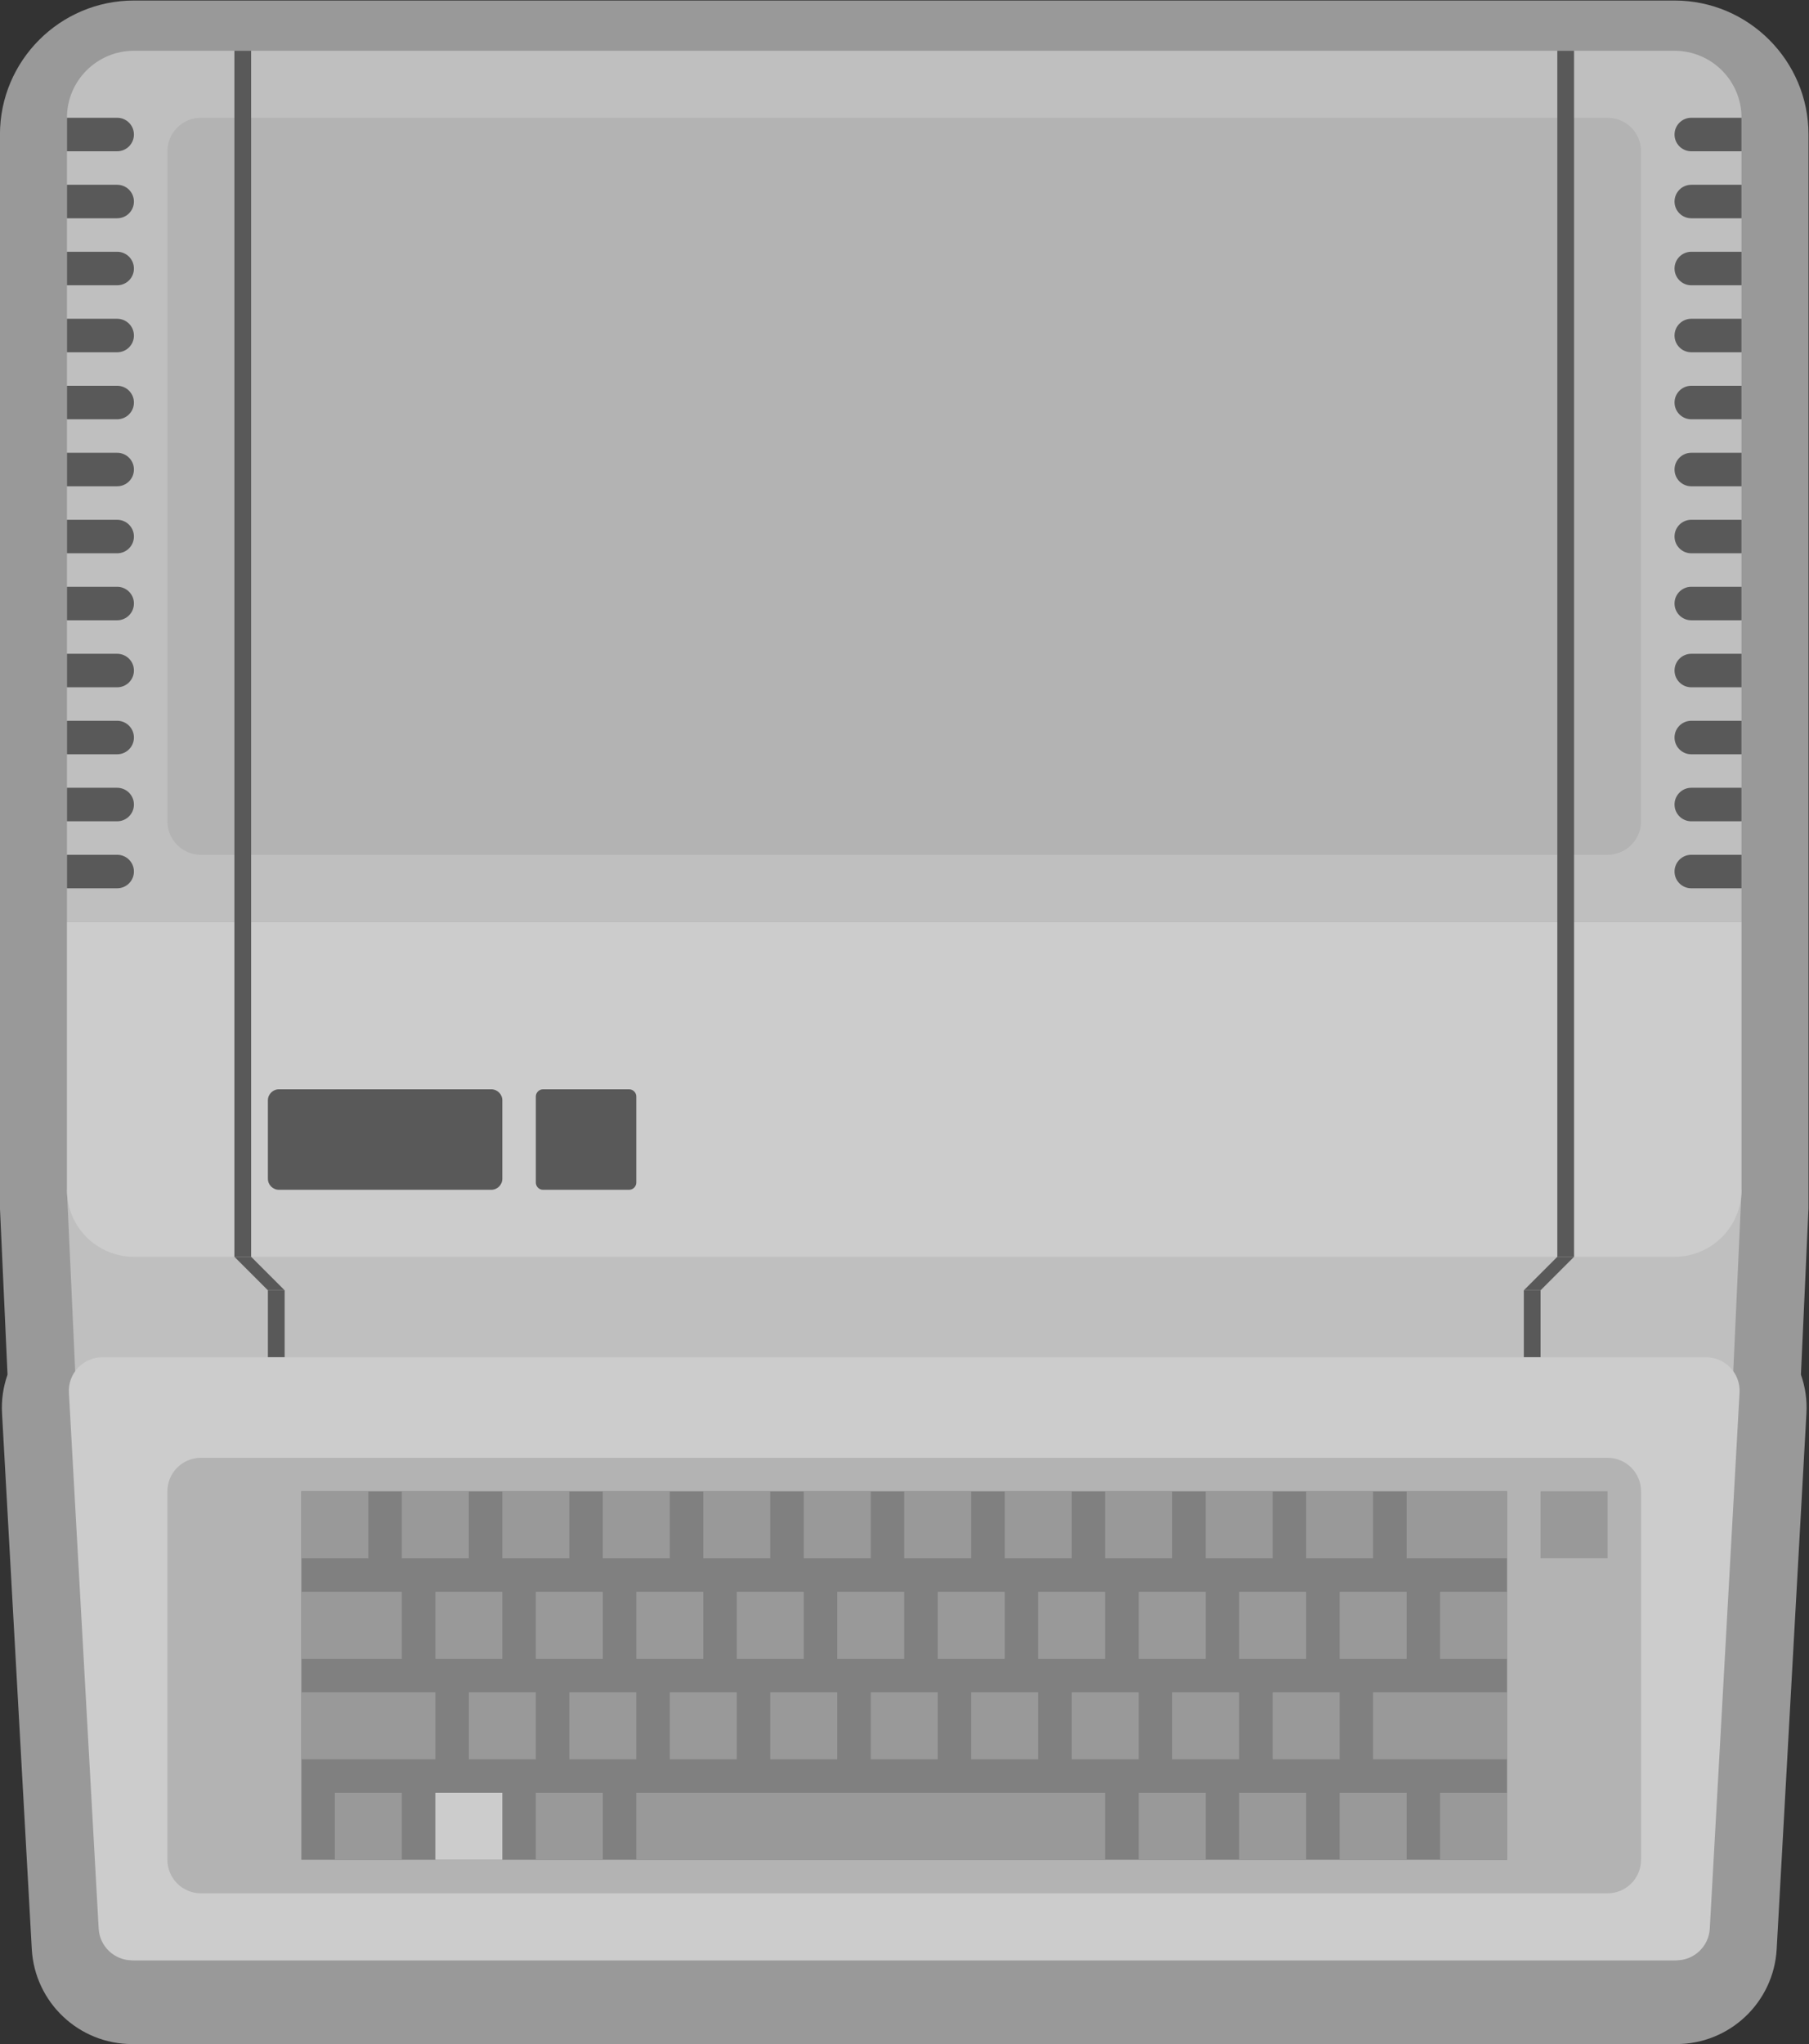 <svg height="325.333" viewBox="0 0 288 325.333" width="288" xmlns="http://www.w3.org/2000/svg" xmlns:xlink="http://www.w3.org/1999/xlink"><rect x="0" y="0" width="288" height="325.333" fill="#333333" stroke="none"/><clipPath id="a"><path d="m0 256h256v-256h-256z"/></clipPath><clipPath id="b"><path d="m20 250h216v-244h-216z"/></clipPath><g clip-path="url(#a)" transform="matrix(1.333 0 0 -1.333 -26.667 333.333)"><g clip-path="url(#b)" opacity=".5"><path d="m0 0h-12-2-156-2-12c-8.822 0-16-7.178-16-16v-4-4-4-4-4-4-4-4-4-4-4-4-4-4-4-4-4-4-4-4-4-4-4-4-32-.182l.008-.181.896-19.704c-.516-1.472-.744-3.037-.657-4.599l3.555-64c.354-6.355 5.617-11.334 11.982-11.334h.216 184 .216c6.366 0 11.628 4.979 11.982 11.334l3.555 64c.087 1.562-.141 3.127-.657 4.599l.896 19.704.008.181v.182 32 4 4 4 4 4 4 4 4 4 4 4 4 4 4 4 4 4 4 4 4 4 4 4 4c0 8.822-7.178 16-16 16" fill="#fff" transform="translate(220 250)"/></g><path d="m0 0h-184c-2.209 0-4 1.791-4 4l-4 88h200l-4-88c0-2.209-1.791-4-4-4" fill="#bfbfbf" transform="translate(220 16)"/><path d="m0 0h-184c-4.418 0-8 3.582-8 8v32h200v-32c0-4.418-3.582-8-8-8" fill="#ccc" transform="translate(220 100)"/><path d="m0 0h-200v96c0 4.418 3.582 8 8 8h184c4.418 0 8-3.582 8-8z" fill="#bfbfbf" transform="translate(228 140)"/><path d="m0 0h-168c-2.209 0-4 1.791-4 4v80c0 2.209 1.791 4 4 4h168c2.209 0 4-1.791 4-4v-80c0-2.209-1.791-4-4-4" fill="#b3b3b3" transform="translate(212 148)"/><path d="m50 100h-2v144h2z" fill="#595959"/><path d="m208 100h-2v144h2z" fill="#595959"/><path d="m0 0h-6v4h6c1.105 0 2-.895 2-2s-.895-2-2-2" fill="#595959" transform="translate(34 232)"/><path d="m0 0h-6v4h6c1.105 0 2-.895 2-2s-.895-2-2-2" fill="#595959" transform="translate(34 224)"/><path d="m0 0h-6v4h6c1.105 0 2-.895 2-2s-.895-2-2-2" fill="#595959" transform="translate(34 216)"/><path d="m0 0h-6v4h6c1.105 0 2-.895 2-2s-.895-2-2-2" fill="#595959" transform="translate(34 208)"/><path d="m0 0h-6v4h6c1.105 0 2-.895 2-2s-.895-2-2-2" fill="#595959" transform="translate(34 200)"/><path d="m0 0h-6v4h6c1.105 0 2-.895 2-2s-.895-2-2-2" fill="#595959" transform="translate(34 192)"/><path d="m0 0h-6v4h6c1.105 0 2-.895 2-2s-.895-2-2-2" fill="#595959" transform="translate(34 184)"/><path d="m0 0h-6v4h6c1.105 0 2-.895 2-2s-.895-2-2-2" fill="#595959" transform="translate(34 176)"/><path d="m0 0h-6v4h6c1.105 0 2-.895 2-2s-.895-2-2-2" fill="#595959" transform="translate(34 168)"/><path d="m0 0h-6v4h6c1.105 0 2-.895 2-2s-.895-2-2-2" fill="#595959" transform="translate(34 160)"/><path d="m0 0h-6v4h6c1.105 0 2-.895 2-2s-.895-2-2-2" fill="#595959" transform="translate(34 152)"/><path d="m0 0h-6v4h6c1.105 0 2-.895 2-2s-.895-2-2-2" fill="#595959" transform="translate(34 144)"/><path d="m0 0h6v4h-6c-1.105 0-2-.895-2-2s.895-2 2-2" fill="#595959" transform="translate(222 232)"/><path d="m0 0h6v4h-6c-1.105 0-2-.895-2-2s.895-2 2-2" fill="#595959" transform="translate(222 224)"/><path d="m0 0h6v4h-6c-1.105 0-2-.895-2-2s.895-2 2-2" fill="#595959" transform="translate(222 216)"/><path d="m0 0h6v4h-6c-1.105 0-2-.895-2-2s.895-2 2-2" fill="#595959" transform="translate(222 208)"/><path d="m0 0h6v4h-6c-1.105 0-2-.895-2-2s.895-2 2-2" fill="#595959" transform="translate(222 200)"/><path d="m0 0h6v4h-6c-1.105 0-2-.895-2-2s.895-2 2-2" fill="#595959" transform="translate(222 192)"/><path d="m0 0h6v4h-6c-1.105 0-2-.895-2-2s.895-2 2-2" fill="#595959" transform="translate(222 184)"/><path d="m0 0h6v4h-6c-1.105 0-2-.895-2-2s.895-2 2-2" fill="#595959" transform="translate(222 176)"/><path d="m0 0h6v4h-6c-1.105 0-2-.895-2-2s.895-2 2-2" fill="#595959" transform="translate(222 168)"/><path d="m0 0h6v4h-6c-1.105 0-2-.895-2-2s.895-2 2-2" fill="#595959" transform="translate(222 160)"/><path d="m0 0h6v4h-6c-1.105 0-2-.895-2-2s.895-2 2-2" fill="#595959" transform="translate(222 152)"/><path d="m0 0h6v4h-6c-1.105 0-2-.895-2-2s.895-2 2-2" fill="#595959" transform="translate(222 144)"/><path d="m0 0h-25.354c-.731 0-1.323.592-1.323 1.323v9.354c0 .731.592 1.323 1.323 1.323h25.354c.731 0 1.323-.592 1.323-1.323v-9.354c0-.731-.592-1.323-1.323-1.323" fill="#595959" transform="translate(78.677 108)"/><path d="m0 0h-10.268c-.478 0-.866.388-.866.866v10.268c0 .478.388.866.866.866h10.268c.478 0 .866-.388.866-.866v-10.268c0-.478-.388-.866-.866-.866" fill="#595959" transform="translate(95.134 108)"/><path d="m54 88h-2v8h2z" fill="#595959"/><path d="m204 88h-2v8h2z" fill="#595959"/><path d="m0 0 4-4h2l-4 4z" fill="#595959" transform="translate(48 100)"/><path d="m0 0 4 4h2l-4-4z" fill="#595959" transform="translate(202 96)"/><path d="m0 0h-184.432c-2.123 0-3.876 1.658-3.994 3.778l-3.556 64c-.127 2.293 1.698 4.222 3.994 4.222h191.544c2.296 0 4.121-1.929 3.993-4.222l-3.555-64c-.118-2.12-1.871-3.778-3.994-3.778" fill="#ccc" transform="translate(220.216 16)"/><path d="m0 0h-168c-2.209 0-4 1.791-4 4v44c0 2.209 1.791 4 4 4h168c2.209 0 4-1.791 4-4v-44c0-2.209-1.791-4-4-4" fill="#b3b3b3" transform="translate(212 24)"/><path d="m200 28h-144v44h144z" fill="#808080"/><path d="m64 64h-8v8h8z" fill="#999"/><path d="m68 52h-12v8h12z" fill="#999"/><path d="m72 40h-16v8h16z" fill="#999"/><path d="m68 28h-8v8h8z" fill="#999"/><path d="m92 28h-8v8h8z" fill="#999"/><path d="m80 28h-8v8h8z" fill="#ccc"/><g fill="#999"><path d="m164 28h-8v8h8z"/><path d="m176 28h-8v8h8z"/><path d="m188 28h-8v8h8z"/><path d="m200 28h-8v8h8z"/><path d="m152 28h-56v8h56z"/><path d="m76 64h-8v8h8z"/><path d="m80 52h-8v8h8z"/><path d="m84 40h-8v8h8z"/><path d="m96 40h-8v8h8z"/><path d="m108 40h-8v8h8z"/><path d="m120 40h-8v8h8z"/><path d="m132 40h-8v8h8z"/><path d="m144 40h-8v8h8z"/><path d="m156 40h-8v8h8z"/><path d="m168 40h-8v8h8z"/><path d="m180 40h-8v8h8z"/><path d="m200 40h-16v8h16z"/><path d="m92 52h-8v8h8z"/><path d="m104 52h-8v8h8z"/><path d="m116 52h-8v8h8z"/><path d="m128 52h-8v8h8z"/><path d="m140 52h-8v8h8z"/><path d="m152 52h-8v8h8z"/><path d="m164 52h-8v8h8z"/><path d="m176 52h-8v8h8z"/><path d="m188 52h-8v8h8z"/><path d="m200 52h-8v8h8z"/><path d="m88 64h-8v8h8z"/><path d="m100 64h-8v8h8z"/><path d="m112 64h-8v8h8z"/><path d="m124 64h-8v8h8z"/><path d="m136 64h-8v8h8z"/><path d="m148 64h-8v8h8z"/><path d="m160 64h-8v8h8z"/><path d="m172 64h-8v8h8z"/><path d="m184 64h-8v8h8z"/><path d="m212 64h-8v8h8z"/><path d="m200 64h-12v8h12z"/></g></g></svg>